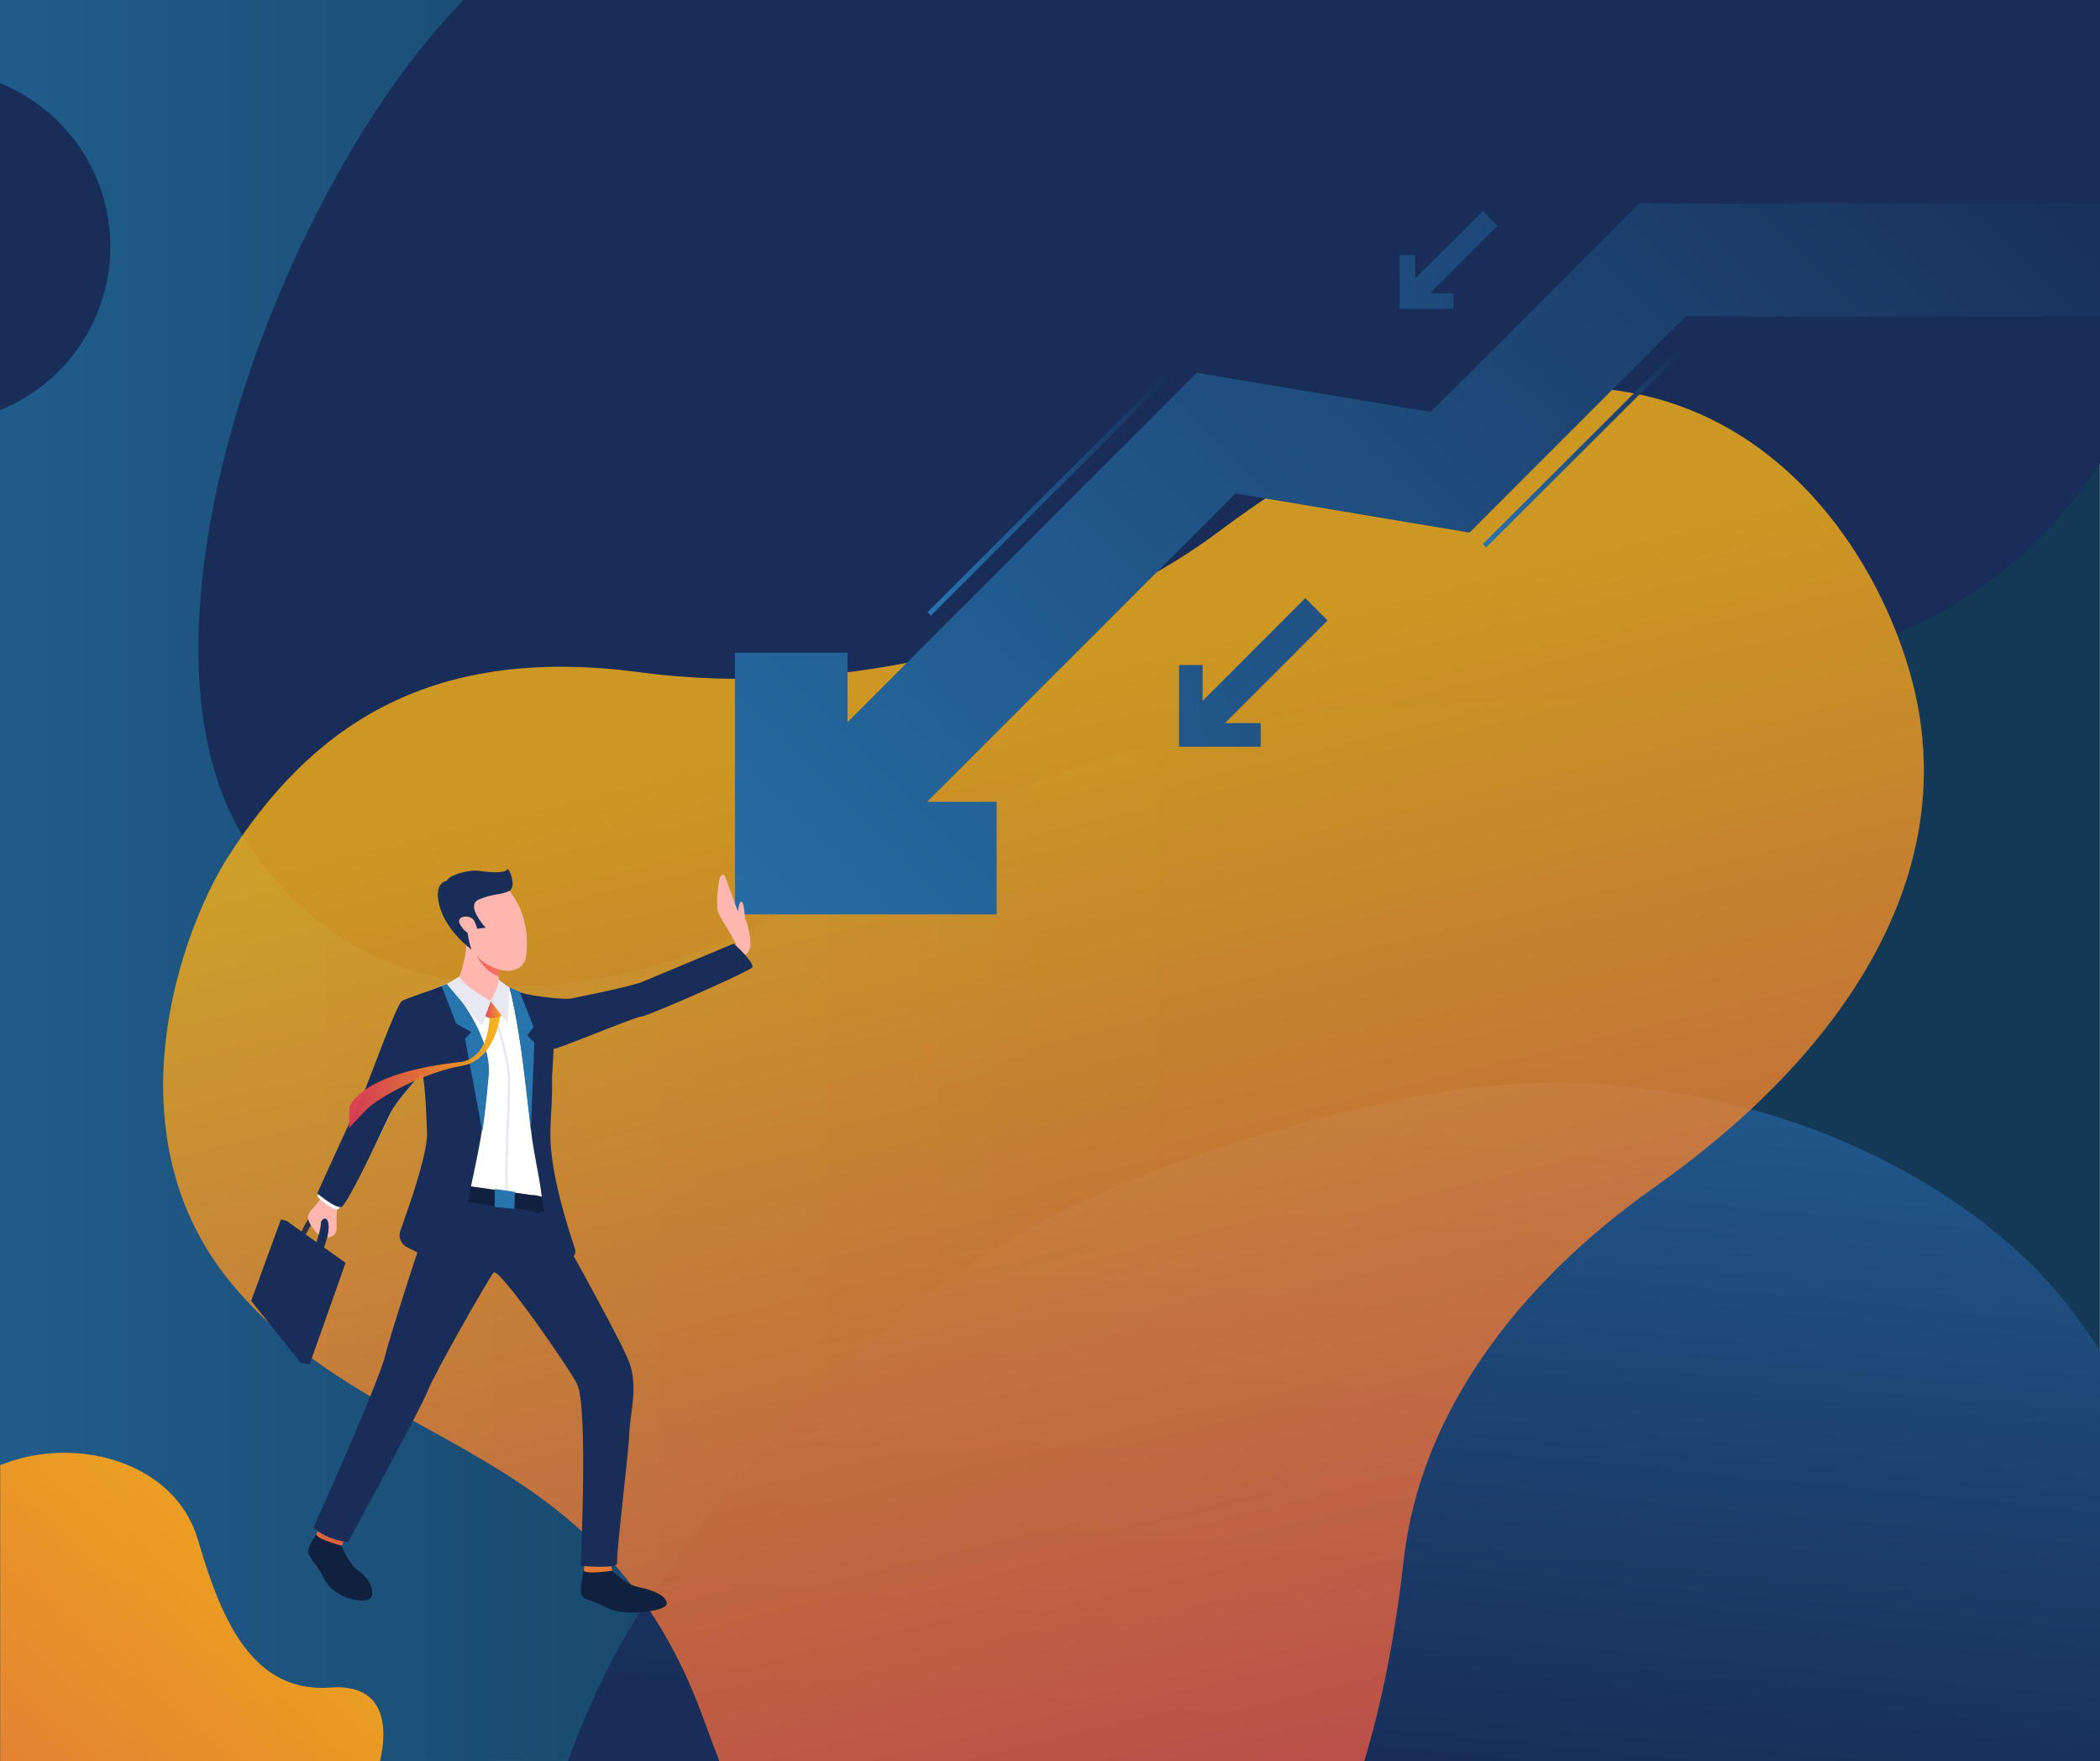<svg id="Group_305" data-name="Group 305" xmlns="http://www.w3.org/2000/svg" xmlns:xlink="http://www.w3.org/1999/xlink" width="1121.2" height="940.1" viewBox="0 0 1121.2 940.1">
  <rect x="0" y="0" width="1121.2" height="940.1" fill="#808080" stroke="none"/>
  <defs>
    <linearGradient id="linear-gradient" x1="-0.336" y1="1" x2="0.559" y2="1" gradientUnits="objectBoundingBox">
      <stop offset="0" stop-color="#2872ab"/>
      <stop offset="1" stop-color="#143956"/>
    </linearGradient>
    <linearGradient id="linear-gradient-2" x1="0.824" y1="-0.58" x2="0.502" y2="0.986" gradientUnits="objectBoundingBox">
      <stop offset="0" stop-color="#2874ad"/>
      <stop offset="1" stop-color="#182e58"/>
    </linearGradient>
    <linearGradient id="linear-gradient-3" x1="0.744" y1="1.23" x2="0.473" y2="0.3" gradientUnits="objectBoundingBox">
      <stop offset="0" stop-color="#dc3b57"/>
      <stop offset="1" stop-color="#f9b214"/>
    </linearGradient>
    <linearGradient id="linear-gradient-4" x1="-11.279" y1="3.791" x2="8.308" y2="-1.591" xlink:href="#linear-gradient-2"/>
    <linearGradient id="linear-gradient-5" x1="-5.317" y1="2.153" x2="7.576" y2="-1.39" xlink:href="#linear-gradient-2"/>
    <linearGradient id="linear-gradient-6" x1="-0.273" y1="0.869" x2="1.13" y2="0.129" xlink:href="#linear-gradient-2"/>
    <linearGradient id="linear-gradient-7" x1="-0.094" y1="7.278" x2="1.002" y2="-4.945" xlink:href="#linear-gradient-3"/>
    <linearGradient id="linear-gradient-8" x1="0.09" y1="3.202" x2="1.203" y2="-4.044" xlink:href="#linear-gradient-3"/>
    <linearGradient id="linear-gradient-9" x1="0.001" y1="0.499" x2="1" y2="0.499" xlink:href="#linear-gradient-3"/>
    <linearGradient id="linear-gradient-10" x1="0.001" y1="0.497" x2="1" y2="0.497" xlink:href="#linear-gradient-3"/>
    <linearGradient id="linear-gradient-11" x1="0" y1="0.5" x2="1" y2="0.5" xlink:href="#linear-gradient-2"/>
    <linearGradient id="linear-gradient-12" x1="0" y1="0.5" x2="1" y2="0.5" xlink:href="#linear-gradient-2"/>
    <linearGradient id="linear-gradient-13" x1="-1.603" y1="2.453" x2="0.968" y2="0.085" xlink:href="#linear-gradient-3"/>
  </defs>
  <rect id="Rectangle_5" data-name="Rectangle 5" width="1121" height="940" fill="url(#linear-gradient)"/>
  <g id="Group_88" data-name="Group 88">
    <path id="Path_4" data-name="Path 4" d="M1121.2,0V247.3c-1,1.6-2.1,3.1-3.1,4.7-56.7,82.2-146.7,121.3-337.6,123S494.2,445.7,416.4,487.9c-77.8,42.1-208.6,72.4-282.8-35.4S147.3,104.7,244.9,2.7c.9-.9,1.7-1.8,2.6-2.7Z" fill="#182e58"/>
    <path id="Path_5" data-name="Path 5" d="M1121.2,721V940h-818c12.3-33.4,27.3-63.6,43.8-87.4C461,688.8,561.8,628.3,743.4,587.8c158.9-35.5,300.3,32.4,359.6,107.7A281.648,281.648,0,0,1,1121.2,721Z" fill="url(#linear-gradient-2)"/>
    <path id="Path_6" data-name="Path 6" d="M883.4,633.7c-73.1,51.6-125.2,120.7-134,199.3-4.4,39.5-11.4,75.3-21,107.1H384.1c-2.6-6.7-5.2-13.5-7.7-20.5-55-153.7-175.7-141.3-252.8-234.5C57.1,604.8,97,495.9,122,457c42.6-66.3,104.2-113.5,219.1-98.2,108.3,14.5,230.8-15.9,310.5-75.7C871,118.8,991,255.4,1020.2,360.8,1049.3,466.1,984,562.7,883.4,633.7Z" opacity="0.8" fill="url(#linear-gradient-3)"/>
    <g id="Group_87" data-name="Group 87">
      <g id="Group_86" data-name="Group 86">
        <g id="Group_8" data-name="Group 8">
          <g id="Group_7" data-name="Group 7">
            <path id="Path_7" data-name="Path 7" d="M747.3,164.9H776v-8.3H763.4l36.1-36.1-7.8-7.8-36.1,36V136.2h-8.3Z" fill="url(#linear-gradient-4)"/>
          </g>
        </g>
        <g id="Group_10" data-name="Group 10">
          <g id="Group_9" data-name="Group 9">
            <path id="Path_8" data-name="Path 8" d="M629.5,398.6h43.6V386H654l54.8-54.8-11.9-11.9-54.8,54.8V355H629.5Z" fill="url(#linear-gradient-5)"/>
          </g>
        </g>
        <path id="Path_9" data-name="Path 9" d="M392.4,348.4V488.1H532.1V428H495L659.6,263.4l125,20.9L900,168.8h221.2V108.7H875.1L763.9,219.9,639,199,452.5,385.5V348.4Z" fill="url(#linear-gradient-6)"/>
        <g id="Group_83" data-name="Group 83">
          <g id="Group_11" data-name="Group 11">
            <path id="Path_10" data-name="Path 10" d="M392.9,503.3s.4,1.7-2.4,2.9c-2.8,1.3,0,6.4,0,6.4s11.3,0,10.1-10.8C399.4,491.1,392.9,503.3,392.9,503.3Z" fill="#ffb6ae"/>
          </g>
          <g id="Group_13" data-name="Group 13">
            <g id="Group_12" data-name="Group 12">
              <path id="Path_11" data-name="Path 11" d="M326.8,838.4s7.1,7.4,14.1,8.8,14.9,4.3,15.1,8.7-22.7,6.9-30.8,2.8c-12.1-6.2-13.2-4.2-14.7-7.4-1.4-3.3,1.2-12.2,1.1-13.2C311.5,836.7,326.8,838.4,326.8,838.4Z" fill="#0f213f"/>
            </g>
          </g>
          <g id="Group_15" data-name="Group 15" opacity="0.95">
            <g id="Group_14" data-name="Group 14">
              <path id="Path_12" data-name="Path 12" d="M326,834.8s1,3.6.9,3.6c-.1.1-15.6,2.4-15.2-.4.3-2.3.8-4.9.8-4.9Z" fill="url(#linear-gradient-7)"/>
            </g>
          </g>
          <g id="Group_17" data-name="Group 17">
            <g id="Group_16" data-name="Group 16">
              <path id="Path_13" data-name="Path 13" d="M182.4,825.1s3.4,9.5,9.2,13.5c5.7,4,8.2,9.9,6.7,13.9-1.6,4-19.6,1.8-25.3-9.9-3.9-8-8.4-11-8.4-14.5s4.1-8.4,4.4-9.4C169.4,817.5,182.4,825.1,182.4,825.1Z" fill="#0f213f"/>
            </g>
          </g>
          <g id="Group_19" data-name="Group 19" opacity="0.95">
            <g id="Group_18" data-name="Group 18">
              <path id="Path_14" data-name="Path 14" d="M183.9,821.7s-1.3,3.4-1.4,3.4-14.8-3.9-13.5-6.4a21.421,21.421,0,0,1,3.1-4.2Z" fill="url(#linear-gradient-8)"/>
            </g>
          </g>
          <g id="Group_22" data-name="Group 22">
            <g id="Group_21" data-name="Group 21">
              <g id="Group_20" data-name="Group 20">
                <path id="Path_15" data-name="Path 15" d="M160.6,658.2s4.1-9.7,7.3-10.3.6,1.9.6,1.9-4,6.7-5.4,9.5A18.889,18.889,0,0,1,160.6,658.2Z" fill="#2e3048"/>
              </g>
            </g>
          </g>
          <g id="Group_25" data-name="Group 25">
            <g id="Group_24" data-name="Group 24">
              <g id="Group_23" data-name="Group 23">
                <path id="Path_16" data-name="Path 16" d="M180.7,640.2a86.069,86.069,0,0,0-1,9.5c-.2,4.8.6,6.6-.8,8.8-1.1,1.7-3.7,2.4-4,1.6s2-8.1-1-9.1-2.3,9.2-3.8,8c-1.5-1.3-7.1-7.5-5.3-10.9,1.7-3.5,5.4-5.1,7.1-10.6,1.6-5,3.9-6.5,3.9-6.5Z" fill="#ffb6ae"/>
              </g>
            </g>
          </g>
          <g id="Group_29" data-name="Group 29">
            <g id="Group_28" data-name="Group 28">
              <g id="Group_27" data-name="Group 27">
                <g id="Group_26" data-name="Group 26">
                  <path id="Path_17" data-name="Path 17" d="M174.2,650.7s3.6,2.4-1.4,15.8l-4.2-2.4s2.7-7.4,2.8-11.9C171.4,652.2,172.6,649.7,174.2,650.7Z" fill="#182e58"/>
                </g>
              </g>
            </g>
          </g>
          <g id="Group_33" data-name="Group 33">
            <g id="Group_32" data-name="Group 32">
              <g id="Group_31" data-name="Group 31">
                <g id="Group_30" data-name="Group 30">
                  <path id="Path_18" data-name="Path 18" d="M184.5,674.1,153,651.7,137.8,695l27.5,33.3Z" fill="#182e58"/>
                </g>
              </g>
            </g>
          </g>
          <g id="Group_36" data-name="Group 36">
            <g id="Group_35" data-name="Group 35">
              <g id="Group_34" data-name="Group 34">
                <path id="Path_19" data-name="Path 19" d="M293.5,647.4s35.2,62.7,41.7,77.9c6.1,14.1,1.2,28.5.8,39.4-.5,12.5-7.2,65.8-6.5,69.5.7,3.6-19.5,1.6-19.5,1.6s4.1-84.8-1.9-97c-4-8.2-41.9-62.9-44.6-59.5s-31.5,53.6-35.3,63.5c-3.6,9.2-42.4,80.4-42.4,80.4s-11-.9-18.4-7.8c0,0,35.2-78.3,38.2-91.7,1.6-6.8,16.5-54.4,27.5-85.2C239.1,622.3,293.5,647.4,293.5,647.4Z" fill="#182e58"/>
              </g>
            </g>
          </g>
          <g id="Group_38" data-name="Group 38">
            <g id="Group_37" data-name="Group 37">
              <path id="Path_20" data-name="Path 20" d="M169.4,638.7s7.5,7.4,10.9,6.8c3.5-.6,25.3-44.5,28.1-51.1s17.2-21.7,17.2-21.7h0c.4,1.4,5.7,21,5.9,30.4.2,9.8,2.7,27.9,2.7,27.9l3,.4,50.1,7,4.5.6s2.5-3.4,2.2-11c-.2-4.8-.8-13.9-.6-22.3v-.5c.2-4.6-2.7-8.6-1.8-11.9a46.892,46.892,0,0,0,.8-18l.3-18.3c.5,1,33.1-15.2,35.8-14.2,2.8,1,60.4-20.9,63.3-23.6,3.1-2.9-1.9-12.5-1.9-12.5L326.4,531l-26.1,6.2c-.4-.3-6.5-.1-10.1-1.8-5.5-2.6-13.2-6.1-18.1-8.4-2.9-1.3-4.8-2.2-4.8-2.2s-20.5-2-22.1-1.9A46.891,46.891,0,0,0,239,525c-7,2.6-17.5,7-19.7,8.6-3.1,2.2-24.2,48.3-26.1,51.5C191.4,588.5,169.4,638.7,169.4,638.7Z" fill="#fff"/>
            </g>
          </g>
          <g id="Group_40" data-name="Group 40">
            <g id="Group_39" data-name="Group 39">
              <path id="Path_21" data-name="Path 21" d="M291.8,639.1s1.3,1.6,1.7,8.3c0,0-54.5-6.4-60.3-8.9,0,0-.2-7.4,1-7.5C235.6,630.9,291.8,639.1,291.8,639.1Z" fill="#0f213f"/>
            </g>
          </g>
          <g id="Group_42" data-name="Group 42">
            <g id="Group_41" data-name="Group 41">
              <path id="Path_22" data-name="Path 22" d="M245.3,521.2c.2,8.6,16.7,13.2,16.7,13.2s6.9-8.7,5.3-9.5c-.7-.3-.9-1.6-1-3.1v-.6a30.142,30.142,0,0,1,.1-3.2v-1s-2.4-2.5-5.4-5.5c-5.3-5.2-12.5-11.9-12.5-9.2a1.087,1.087,0,0,0,.1.5C249.9,508.8,245.3,521.2,245.3,521.2Z" fill="#ffb6ae"/>
            </g>
          </g>
          <g id="Group_44" data-name="Group 44">
            <g id="Group_43" data-name="Group 43">
              <path id="Path_23" data-name="Path 23" d="M246.7,632.3s-1.2,7.5-1.3,9.5l-2.5-.5s.7-7.9,1.1-9.3Z" fill="#60676b"/>
            </g>
          </g>
          <g id="Group_46" data-name="Group 46">
            <g id="Group_45" data-name="Group 45">
              <path id="Path_24" data-name="Path 24" d="M287.2,638.2s1,6.8,1,9.4l-2.7-.3s-.5-8.5-.9-9.4Z" fill="#0f213f"/>
            </g>
          </g>
          <g id="Group_48" data-name="Group 48">
            <g id="Group_47" data-name="Group 47">
              <path id="Path_25" data-name="Path 25" d="M253.2,508.3c2.3,2.5,4.3,4.2,5,5h0a10.841,10.841,0,0,0,2.6,1.9c3.5,1.9,9.5,4.1,14.2,2.4a10.1,10.1,0,0,0,1.5-.7,7.876,7.876,0,0,0,4.2-5.5c3.5-22.4-8.7-35.8-8.7-35.8s-29.3,1.2-30.9,10.6C240.1,492.8,247.7,502.4,253.2,508.3Z" fill="#ffb6ae"/>
            </g>
          </g>
          <g id="Group_50" data-name="Group 50">
            <g id="Group_49" data-name="Group 49">
              <path id="Path_26" data-name="Path 26" d="M272,475.5s2.4-1,1.5-5.9-2.6-5.8-2.6-5.8.5,3.3-15.7,1c-4.2-.6-15.3,2-16.7,5.4,0,0-6,.5-4.5,10.3,2.4,15.5,17.7,26.3,17.7,26.3s-3.2-9.6-1.5-11.5c1.7-2,4.5.5,4.5.5l4.6-.6s-11.2-12-3.5-15.1C263.6,476.8,267.8,477.8,272,475.5Z" fill="#182e58"/>
            </g>
          </g>
          <g id="Group_52" data-name="Group 52">
            <g id="Group_51" data-name="Group 51">
              <path id="Path_27" data-name="Path 27" d="M253.4,491.9c-1.8-4.1-10-3.2-8,1.1s7.1,7.3,8.8,6.6C255.9,498.8,254.8,495,253.4,491.9Z" fill="#ffb6ae"/>
            </g>
          </g>
          <g id="Group_55" data-name="Group 55">
            <g id="Group_54" data-name="Group 54">
              <g id="Group_53" data-name="Group 53">
                <path id="Path_28" data-name="Path 28" d="M208.4,594.3c-3.2,6.4-22.9,49.4-26.3,50-3.5.6-12.7-7.3-12.7-7.3s22-48.5,23.8-51.8,23-49.3,26.1-51.5c1.8-1.3,9.6-4.6,16.2-7.2,1.2-.5,2.4-.9,3.4-1.3,1.4,1.6,23.8,26.9,21.7,49.4-.6,6.8-1.5,17.8-3.4,29.4-1.9,12.1-5.1,25.7-7.1,36-3.7,18.6-11.7,36.3-11.7,36.3l-21-10.5a7.267,7.267,0,0,1-3.6-9c4.7-13.2,14.2-40,14.2-51.6,0,0-.7-26.2-2.6-32.5C225.6,572.6,212,586.9,208.4,594.3Z" fill="#182e58"/>
              </g>
            </g>
          </g>
          <g id="Group_58" data-name="Group 58">
            <g id="Group_57" data-name="Group 57">
              <g id="Group_56" data-name="Group 56">
                <path id="Path_29" data-name="Path 29" d="M343.4,523.9l48.4-20.2s10.7,9.7,9.9,12.6c-.5,1.8-56.2,26.3-59.2,26.3-3.2.1-46.4,18.2-46.9,17.2l-.9,16.2c.4,14.6-1.5,24.6-.6,35.9,1.7,21.8,10.2,46.2,12.9,54.9a3.9,3.9,0,0,1-1.1,4.1l-6.5,6s-9.1-28-10.2-38.2c-1-9.8-4.3-22.9-5.7-35.6h0c-1.8-16.2-3.7-32.2-5-41.7-3.5-24.5-6.4-34.2-6.4-34.2l.1-.1c1.6.7,3.5,1.6,5.5,2.5,4.2,1.9,21.9,3.9,26.7,3.5C304.2,533.1,336.8,526.8,343.4,523.9Z" fill="#182e58"/>
              </g>
            </g>
          </g>
          <g id="Group_60" data-name="Group 60">
            <g id="Group_59" data-name="Group 59">
              <path id="Path_30" data-name="Path 30" d="M243.6,546.4l8.1,4.5-3.4,3.5,9.2,49.5c1.9-11.6,2.7-22.6,3.4-29.4,2.1-22.5-20.3-47.9-21.7-49.4-1.1.4-2.2.9-3.4,1.3Z" fill="#2874ad"/>
            </g>
          </g>
          <g id="Group_62" data-name="Group 62">
            <g id="Group_61" data-name="Group 61">
              <path id="Path_31" data-name="Path 31" d="M271.9,527s3,9.8,6.5,34.4c1.3,9.4,3.2,25.5,5,41.7l1.9-46.4-3.8-4.2,3.4-4.3-7.3-18.6c-2-.9-3.9-1.8-5.5-2.5Z" fill="#2874ad"/>
            </g>
          </g>
          <g id="Group_64" data-name="Group 64">
            <g id="Group_63" data-name="Group 63">
              <path id="Path_32" data-name="Path 32" d="M235.6,526.5c-6.6,2.6-19.3,6.6-21.1,7.9-3.1,2.2-19.3,47.5-21.1,50.8Z" fill="#182e58"/>
            </g>
          </g>
          <g id="Group_67" data-name="Group 67">
            <g id="Group_66" data-name="Group 66">
              <g id="Group_65" data-name="Group 65">
                <path id="Path_33" data-name="Path 33" d="M165.3,728.3l-4.7-.8-26.5-33.1L150,650.9l3,.8Z" fill="#182e58"/>
              </g>
            </g>
          </g>
          <g id="Group_69" data-name="Group 69">
            <g id="Group_68" data-name="Group 68">
              <path id="Path_34" data-name="Path 34" d="M270.2,638l1.3-.2c-1-6.3-.2-27.2.5-44.1.2-5.4.4-10.6.5-14.5.4-15.5-8.5-38.4-8.6-38.6l-1.2.5c.1.2,8.9,22.8,8.5,38.1-.1,3.9-.3,9-.5,14.5C270,610.5,269.1,631.5,270.2,638Z" fill="#e7e8f2"/>
            </g>
          </g>
          <g id="Group_71" data-name="Group 71">
            <g id="Group_70" data-name="Group 70">
              <path id="Path_35" data-name="Path 35" d="M264.2,634.7s8,1,10.7,1.6l-.3,9-10.5-1.1Z" fill="#2874ad"/>
            </g>
          </g>
          <g id="Group_73" data-name="Group 73" opacity="0.95">
            <g id="Group_72" data-name="Group 72">
              <path id="Path_36" data-name="Path 36" d="M267.1,541.6s-2.2,24.3-20.8,27.4-43.5,16.1-50.9,23.5l-9.1,9.7.3-11.1s4.1-18.1,59-24.2c0,0,15.7-.4,15.8-25.9C261.5,540.9,267.3,540.5,267.1,541.6Z" fill="url(#linear-gradient-9)"/>
            </g>
          </g>
          <g id="Group_75" data-name="Group 75" opacity="0.95">
            <g id="Group_74" data-name="Group 74">
              <path id="Path_37" data-name="Path 37" d="M268.5,541.8a9.622,9.622,0,0,1-9.7.6s1.9-7.6,3.1-7.9S269.1,540.4,268.5,541.8Z" fill="url(#linear-gradient-10)"/>
            </g>
          </g>
          <g id="Group_77" data-name="Group 77">
            <g id="Group_76" data-name="Group 76">
              <path id="Path_38" data-name="Path 38" d="M238.6,525.3l6.7-4.1s.2,3.7,16.7,13.2l-4.7,13.2Z" fill="#e7e8f2"/>
            </g>
          </g>
          <g id="Group_79" data-name="Group 79">
            <g id="Group_78" data-name="Group 78">
              <path id="Path_39" data-name="Path 39" d="M266.4,523.1s-.3,4-4.4,11.4l9.2,12,.7-19.4Z" fill="#e7e8f2"/>
            </g>
          </g>
          <g id="Group_80" data-name="Group 80">
            <path id="Path_40" data-name="Path 40" d="M254.4,509.5c.1.3,3.3,8.6,11.9,11.7a30.142,30.142,0,0,1,.1-3.2v-.5C266.4,517.4,257.8,515.2,254.4,509.5Z" fill="#f76c61"/>
          </g>
          <g id="Group_82" data-name="Group 82">
            <g id="Group_81" data-name="Group 81">
              <path id="Path_41" data-name="Path 41" d="M386.9,467.2l7.1,19.4c.3-2.1.8-5.6,1.9-5.3,1.5.4,1.4,7,2.1,9.3a40.843,40.843,0,0,1,2.1,7.6l.4,3.7-7.7,1.4s-7.4-12.4-8.9-15.2c-2.4-4.7,0-19.8.8-20.4C386.1,466.5,386.9,467.2,386.9,467.2Z" fill="#ffb6ae"/>
            </g>
          </g>
        </g>
        <g id="Group_84" data-name="Group 84">
          <path id="Path_42" data-name="Path 42" d="M497,328.6l126.1-126-1.8-1.8-126.1,126Z" fill="url(#linear-gradient-11)"/>
        </g>
        <g id="Group_85" data-name="Group 85">
          <path id="Path_43" data-name="Path 43" d="M793.5,292.2,896.9,189l-1.8-1.8L791.7,290.4Z" fill="url(#linear-gradient-12)"/>
        </g>
      </g>
    </g>
    <path id="Path_44" data-name="Path 44" d="M0,44.4V218.9a94.035,94.035,0,0,0,58.9-87.2A94.069,94.069,0,0,0,0,44.4Z" fill="#182e58"/>
    <path id="Path_45" data-name="Path 45" d="M176.4,900.8c-44,3.2-59.5-41.2-70.8-79.1S49.7,769,12.5,778.1a94.155,94.155,0,0,0-12.4,4V940H202.9C207.8,918.7,203.7,898.8,176.4,900.8Z" opacity="0.95" fill="url(#linear-gradient-13)"/>
  </g>
</svg>
